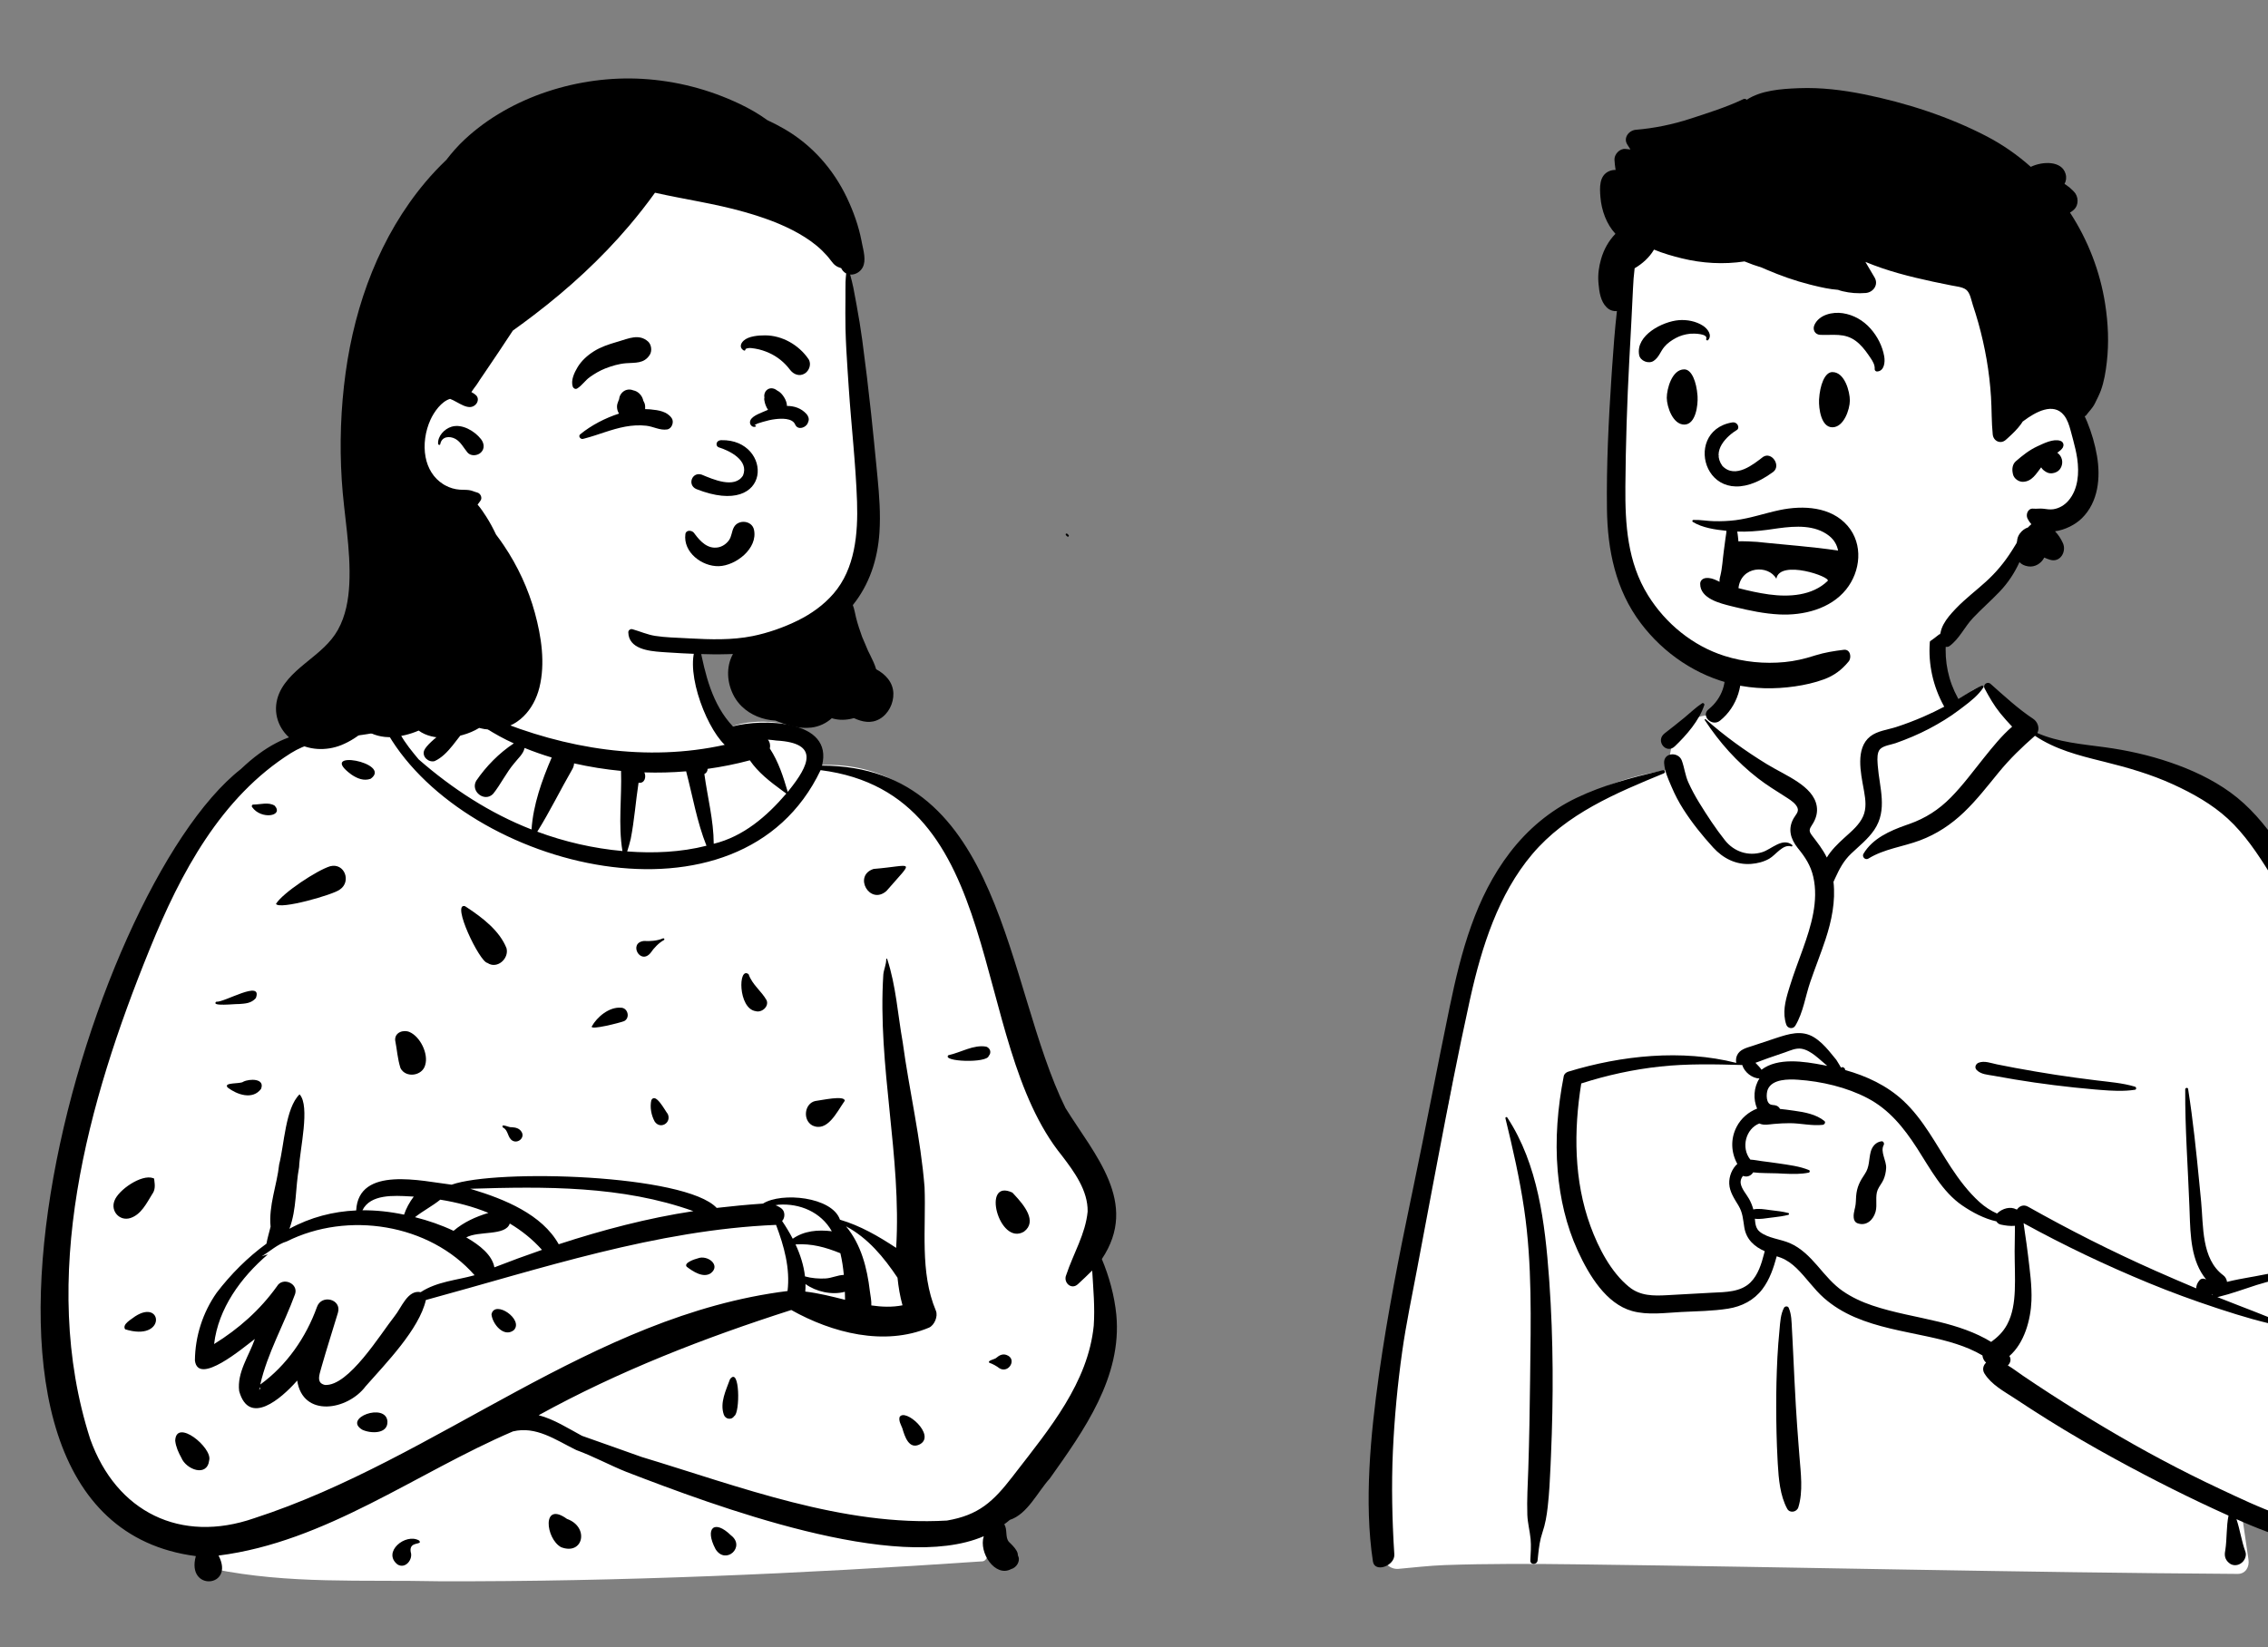<svg width="318" height="231" viewBox="0 0 318 231" fill="none" xmlns="http://www.w3.org/2000/svg">
<rect x="0" y="0" width="318" height="231" fill="#808080" stroke="none"/>
<path fill-rule="evenodd" clip-rule="evenodd" d="M270.631 88.221C265.943 84.651 254.172 83.046 249.168 86.483C244.226 89.935 243.687 95.517 241.384 100.652C239.211 99.628 235.623 101.095 234.993 103.112C234.212 104.063 234.176 106.734 233.638 108.013C210.193 111.745 206.633 130.023 203.811 150.774C200.078 171.831 191.604 192.842 195.283 214.51C194.803 215.204 194.425 215.878 194.076 216.679C193.238 218.103 194.317 220.12 196.006 220.042C198.192 219.85 200.357 219.588 202.553 219.506C208.642 219.295 214.737 219.32 220.828 219.397L221.659 219.408C252.357 219.79 283.054 220.543 313.754 220.743C314.868 220.745 315.413 219.746 315.264 218.76C314.965 216.777 314.687 214.792 314.397 212.807C321.658 214.725 329.377 215.208 336.618 213.009C337.125 212.493 335.438 212.773 335.17 212.694C341.834 208.141 339.844 198.548 339.254 191.639C335.583 167.964 334.289 141.77 320.108 121.568C313.972 113.324 304.978 106.796 294.642 105.328L294.355 105.288C291.333 104.885 287.965 104.756 285.323 103.112C282.351 100.739 281.084 96.356 277.958 96.314C276.926 96.301 275.521 97.607 274.01 98.494C273.897 96.543 272.846 94.897 272.614 93.384L272.595 93.255C272.353 91.492 272.684 89.905 270.631 88.221ZM220.246 151.399C226.834 146.822 243.854 149.122 244.244 149.378C245.102 149.943 245.471 149.993 245.935 150.725C246.393 150.786 246.851 150.849 247.308 150.914C248.226 151.214 247.546 152.342 246.486 151.94C247.123 154.689 245.248 156.644 244.501 159.362C244.258 160.244 244.492 161.831 244.501 162.733C244.428 163.882 243.157 165.24 243.369 166.394C244.122 170.494 248.209 174.494 246.486 178.47C245.345 180.716 241.911 181.861 239.629 182.625C234.9 184.44 226.66 182.557 223.912 178.47C222.447 176.291 220.749 170.793 219.875 169.087L219.681 166.382C219.204 159.657 218.779 152.418 220.246 151.399Z" fill="white"/>
<path fill-rule="evenodd" clip-rule="evenodd" d="M279.106 95.918C278.651 95.515 277.978 96.021 278.267 96.565C278.917 97.788 279.583 98.947 280.455 100.028C280.983 100.683 281.549 101.303 282.123 101.916C280.651 103.19 279.388 104.772 278.195 106.254C276.67 108.15 275.229 110.126 273.517 111.86C271.829 113.571 269.962 114.767 267.705 115.564L267.249 115.723C264.982 116.519 262.558 117.594 261.28 119.74C261.028 120.164 261.536 120.687 261.962 120.423C264.183 119.047 266.792 118.771 269.21 117.862C271.545 116.985 273.581 115.634 275.379 113.91C277.175 112.189 278.682 110.231 280.255 108.314C281.81 106.419 283.484 104.8 285.324 103.196C288.162 105.106 291.403 105.937 294.697 106.753L295.057 106.842C298.356 107.659 301.637 108.607 304.731 110.029C307.46 111.283 310.143 112.78 312.366 114.82C314.725 116.986 316.561 119.751 318.242 122.455C322.001 128.506 324.644 135.134 326.971 141.843C329.391 148.821 331.416 155.939 333.05 163.142C333.881 166.806 334.556 170.495 335.111 174.211C335.378 176 335.615 177.794 335.823 179.591C336.046 181.51 336.097 183.485 336.685 185.33C336.938 186.121 337.534 186.449 338.13 186.421L338.252 187.937C338.412 189.957 338.562 191.978 338.613 194.011C338.697 197.391 338.658 200.762 338.415 204.135L338.381 204.595C338.19 207.057 337.763 209.823 335.912 211.626C333.995 213.493 331.046 214.08 328.462 214.113C322.444 214.192 316.651 211.348 311.325 208.853C305.841 206.284 300.506 203.433 295.299 200.34C292.647 198.765 290.024 197.137 287.434 195.462C286.164 194.64 284.902 193.804 283.649 192.954C282.932 192.468 282.252 191.934 281.522 191.503C281.88 191.169 282.04 190.646 281.74 190.188C283.851 188.356 284.729 185.086 284.832 182.44C284.915 180.304 284.601 178.175 284.353 176.059C284.228 174.992 284.073 173.927 283.913 172.865C283.849 172.446 283.801 171.997 283.727 171.554C289.427 174.687 295.287 177.476 301.302 179.954C304.385 181.225 307.508 182.367 310.674 183.414L311.316 183.625C314.315 184.607 317.387 185.534 320.488 186.096C320.654 186.126 320.788 185.881 320.611 185.803C317.589 184.469 314.462 183.345 311.395 182.117L310.891 181.911C310.949 181.908 311.009 181.9 311.072 181.885C312.871 181.451 314.655 180.782 316.42 180.219C318.057 179.696 319.897 179.367 321.428 178.578C321.546 178.517 321.48 178.353 321.365 178.346C319.645 178.226 317.777 178.728 316.09 179.023L315.457 179.134C314.395 179.321 313.31 179.522 312.254 179.785C312.216 179.431 312.018 179.075 311.737 178.867C308.641 176.575 308.956 171.945 308.625 168.531L308.379 165.997C307.947 161.561 307.491 157.126 306.797 152.723C306.76 152.488 306.396 152.555 306.394 152.777C306.359 158.235 306.771 163.667 306.977 169.116L307.009 170.01C307.123 173.372 307.213 176.864 309.33 179.451C309.034 179.278 308.634 179.278 308.394 179.563C308.099 179.914 307.929 180.308 307.934 180.694C306.021 179.892 304.116 179.069 302.22 178.229C296.124 175.528 290.157 172.507 284.347 169.237C283.722 168.885 283.128 169.161 282.819 169.625L282.774 169.619C282.766 169.618 282.759 169.617 282.751 169.617L282.707 169.615C282.705 169.615 282.703 169.615 282.702 169.615C281.884 169.166 280.77 169.486 280.068 170.141C280.048 170.161 280.03 170.182 280.011 170.203C279.123 169.804 278.293 169.266 277.541 168.584C276 167.187 274.695 165.461 273.557 163.729C271.462 160.54 269.682 156.994 266.852 154.369C264.553 152.237 261.702 150.909 258.711 150.075C258.724 149.988 258.69 149.895 258.63 149.833C258.476 149.675 258.367 149.621 258.168 149.716C258.153 149.724 258.143 149.735 258.137 149.746L257.845 149.248C257.686 148.977 257.522 148.704 257.465 148.633C257.126 148.205 256.776 147.781 256.421 147.366C255.82 146.662 255.134 145.968 254.341 145.481C252.603 144.413 250.776 145.017 248.989 145.601C247.91 145.953 246.834 146.318 245.756 146.676L245.645 146.712C244.842 146.97 243.901 147.196 243.542 148.047C243.4 148.384 243.378 148.734 243.444 149.073C235.812 147.132 227.335 148.024 219.887 150.302C219.602 150.39 219.316 150.625 219.256 150.933C218.403 155.31 218.023 159.797 218.409 164.248C218.742 168.09 219.593 171.855 221.197 175.372L221.288 175.571C222.796 178.83 225.185 182.849 228.834 183.87C231.038 184.487 233.475 184.123 235.722 184.01C237.906 183.9 240.138 183.884 242.301 183.541C244.228 183.235 245.916 182.372 247.107 180.805C248.134 179.454 248.675 177.82 249.118 176.195C249.321 176.26 249.522 176.329 249.721 176.406C250.558 176.733 251.267 177.261 251.908 177.882C253.262 179.193 254.312 180.785 255.729 182.037C257.011 183.169 258.473 184.05 260.04 184.728C263.288 186.131 266.772 186.692 270.208 187.436L270.448 187.488C273.034 188.055 275.674 188.752 277.957 190.099C278.002 190.495 278.182 190.868 278.472 191.112C278.069 191.49 277.899 192.089 278.252 192.651C279.241 194.22 280.943 195.112 282.471 196.115L282.571 196.181C284.074 197.177 285.591 198.154 287.12 199.111C290.228 201.057 293.401 202.896 296.619 204.654C301.795 207.482 307.082 210.149 312.464 212.568C312.141 214.158 312.259 215.796 312.016 217.396L311.979 217.625C311.875 218.219 312.015 218.715 312.424 219.103L312.468 219.143L312.467 219.138L312.505 219.173L312.518 219.184L312.514 219.18C312.561 219.223 312.61 219.264 312.659 219.298L312.722 219.339C313.116 219.578 313.624 219.575 314.027 219.364L314.073 219.339L314.15 219.294C314.683 218.988 315.051 218.228 314.83 217.625C314.286 216.142 314.081 214.559 313.579 213.066L313.977 213.244L314.502 213.473C320.177 215.927 326.48 217.993 332.663 216.32C335.395 215.581 337.948 214.017 339.315 211.468C340.66 208.96 340.85 206.048 340.922 203.258C341.01 199.814 340.825 196.318 340.371 192.904C340.066 190.612 339.698 188.277 339.129 186.009C339.422 185.751 339.637 185.381 339.693 184.923C339.962 182.756 339.492 180.505 339.204 178.35C338.924 176.246 338.613 174.146 338.262 172.052C337.554 167.825 336.73 163.606 335.772 159.428C334.066 151.992 331.813 144.689 329.101 137.56L328.863 136.939C326.357 130.422 323.455 124.045 319.415 118.321C317.482 115.582 315.439 113.099 312.708 111.125C310.149 109.276 307.263 107.945 304.284 106.927C301.303 105.909 298.238 105.226 295.119 104.802C291.952 104.371 288.609 104.106 285.654 102.807C286.028 102.137 285.707 101.233 285.078 100.817C282.961 99.418 281.003 97.599 279.106 95.918ZM211.339 156.736C211.25 156.602 211.04 156.687 211.079 156.846C212.108 161.064 213.075 165.291 213.706 169.589C214.845 177.348 214.636 185.208 214.542 193.024L214.538 193.428C214.49 197.638 214.423 201.848 214.284 206.056C214.214 208.183 214.075 210.331 214.15 212.459C214.192 213.613 214.499 214.705 214.608 215.845C214.704 216.843 214.619 217.855 214.571 218.854C214.539 219.518 215.519 219.49 215.586 218.854L215.671 218.032C215.782 216.991 215.919 215.957 216.26 214.961C216.67 213.763 216.867 212.587 217.009 211.329C217.227 209.402 217.324 207.455 217.408 205.515L217.465 204.172C217.816 196.061 217.804 187.913 217.236 179.811L217.194 179.232C216.631 171.573 215.654 163.298 211.339 156.736ZM233.286 108.467C233.555 108.357 233.461 107.95 233.163 108.021L232.621 108.15C228.653 109.1 224.756 110.13 221.052 111.899C217.346 113.669 214.208 116.311 211.715 119.56C206.868 125.875 204.853 133.55 203.263 141.218C201.496 149.738 199.887 158.289 198.105 166.807L197.774 168.394C196.125 176.327 194.567 184.265 193.42 192.292L193.338 192.874C192.181 201.128 191.237 210.724 192.5 219C192.75 220.637 195.607 219.617 195.5 218C195.192 213.323 195.087 208.228 195.3 203.541C195.513 198.853 195.953 194.186 196.608 189.539C197.16 185.628 197.982 181.766 198.71 177.887L198.824 177.274C199.433 173.974 200.061 170.678 200.688 167.381L201.624 162.445C203.028 155.055 204.459 147.657 206.077 140.313L206.173 139.881C207.755 132.815 210.088 125.414 214.836 119.803C219.653 114.109 226.55 111.241 233.286 108.467ZM250.791 183.412C250.675 183.154 250.27 183.182 250.145 183.412C249.657 184.313 249.603 185.462 249.51 186.479L249.501 186.584C249.383 187.825 249.279 189.07 249.216 190.314C249.095 192.677 249.037 195.036 249.045 197.402C249.052 199.826 249.101 202.247 249.232 204.668L249.267 205.317C249.387 207.42 249.587 209.767 250.586 211.605C250.95 212.274 251.938 212.078 252.148 211.401C252.838 209.188 252.484 206.563 252.307 204.296L252.17 202.526C252.034 200.757 251.904 198.987 251.801 197.215C251.66 194.792 251.544 192.366 251.432 189.941C251.396 189.154 251.356 188.366 251.315 187.578L251.251 186.397C251.197 185.409 251.201 184.325 250.791 183.412ZM328.309 186.549L328.004 186.254C327.067 185.338 325.883 183.926 324.498 184.013C323.946 184.048 323.594 184.507 323.708 185.05C323.953 186.211 325.138 186.814 325.991 187.523C326.925 188.3 327.806 189.13 328.685 189.968C329.465 190.712 330.215 191.476 330.947 192.264L331.22 192.561C331.483 192.847 333.351 194.537 333.149 194.975L333.138 194.995C333.082 195.079 333.175 195.194 333.269 195.165C334.075 194.91 334.025 194.219 333.72 193.518C333.134 192.172 332.108 190.926 331.211 189.777C330.317 188.63 329.35 187.562 328.309 186.549ZM247.867 152.789C248.491 151.315 250.79 151.346 252.094 151.434C255.38 151.656 258.935 152.487 261.859 154.023C264.89 155.615 266.931 158.166 268.758 160.987L268.844 161.119C270.624 163.887 272.339 167.164 275.127 169.067C276.547 170.036 278.205 170.922 279.928 171.305C280.047 171.513 280.238 171.678 280.49 171.737L280.607 171.764C281.097 171.873 281.86 171.992 282.518 171.921C282.514 172.243 282.517 172.563 282.509 172.868C282.486 173.742 282.476 174.621 282.476 175.496C282.476 177.33 282.574 179.167 282.498 181.001C282.43 182.622 282.201 184.317 281.422 185.767C280.851 186.83 280.097 187.534 279.187 188.206C276.949 186.842 274.418 186.01 271.849 185.385C268.742 184.629 265.561 184.124 262.525 183.099C261.063 182.605 259.658 181.96 258.385 181.082C257.035 180.151 256.003 178.89 254.941 177.658L254.775 177.466C253.691 176.223 252.509 175.034 250.978 174.361C249.659 173.78 247.921 173.677 246.768 172.779C246.165 172.309 246.115 171.627 246.051 170.929C246.79 171.035 247.572 170.865 248.308 170.779L248.689 170.734C249.385 170.652 250.065 170.561 250.75 170.384C250.877 170.351 250.877 170.159 250.75 170.126C249.94 169.917 249.138 169.828 248.308 169.731L248.113 169.706C247.362 169.608 246.572 169.459 245.835 169.625C245.703 169.122 245.512 168.641 245.245 168.161C244.869 167.485 244.157 166.719 244.061 165.93C244.033 165.694 244.088 165.416 244.199 165.208L244.237 165.137C244.284 165.053 244.339 164.969 244.42 164.916C244.429 164.927 244.448 164.939 244.489 164.952C245.056 165.13 245.551 164.853 245.813 164.425C246.927 164.563 248.143 164.517 249.188 164.563L250.245 164.614C251.374 164.666 252.554 164.689 253.615 164.46C253.763 164.429 253.808 164.182 253.66 164.119C252.355 163.561 250.773 163.383 249.377 163.169C248.597 163.049 247.812 162.958 247.03 162.852C246.509 162.782 245.956 162.666 245.416 162.638C244.064 160.954 244.793 158.297 246.675 157.572C247.361 157.874 247.978 157.698 248.727 157.634C249.475 157.57 250.225 157.526 250.976 157.529C252.481 157.536 254.075 157.932 255.565 157.762C255.808 157.734 256.033 157.411 255.792 157.214C254.651 156.284 253.017 155.98 251.569 155.782L251.269 155.741C250.783 155.678 250.193 155.585 249.58 155.53C249.442 155.26 249.194 155.055 248.82 155.005C248.709 154.99 248.598 154.981 248.487 154.971L248.488 154.96C247.578 154.916 247.618 153.379 247.867 152.789ZM310.176 181.549C310.192 181.574 310.21 181.597 310.229 181.62L310.258 181.654L310.108 181.593L310.176 181.549ZM263.843 160.068L263.815 160.07C263.026 160.16 262.485 160.799 262.292 161.556C262.011 162.657 262.149 163.653 261.474 164.647C260.781 165.669 260.354 166.488 260.253 167.75C260.212 168.27 260.231 168.788 260.115 169.297L260.031 169.653C259.942 170.033 259.869 170.399 259.914 170.807C259.954 171.179 260.135 171.469 260.508 171.588C261.724 171.977 262.663 171.081 262.978 169.948C263.249 168.969 262.887 167.803 263.27 166.883C263.482 166.374 263.873 165.948 264.094 165.435C264.313 164.926 264.423 164.395 264.458 163.842C264.525 162.797 263.6 161.541 264.116 160.594C264.226 160.392 264.101 160.062 263.843 160.068ZM279.997 149.28C279.174 149.113 278.239 148.729 277.427 149.048C277.01 149.212 276.804 149.721 277.156 150.075C277.769 150.689 278.659 150.723 279.483 150.868L279.556 150.881C280.531 151.061 281.508 151.232 282.486 151.395C284.327 151.7 286.172 151.969 288.023 152.198C289.925 152.433 291.832 152.643 293.741 152.801L294.481 152.861C296.094 152.99 297.772 153.087 299.355 152.84C299.585 152.805 299.548 152.47 299.355 152.411C297.621 151.886 295.719 151.745 293.926 151.523C292.021 151.287 290.118 151.037 288.221 150.741C286.326 150.445 284.434 150.128 282.549 149.777C281.697 149.618 280.846 149.453 279.997 149.28ZM250.282 147.595C251.005 147.34 251.8 146.96 252.583 147.087C253.933 147.306 255.135 148.622 256.204 149.488L255.667 149.384C252.921 148.856 249.284 148.287 246.979 150.033C246.973 150.023 246.969 150.013 246.962 150.003C246.776 149.721 246.56 149.5 246.325 149.258C246.303 149.237 246.281 149.215 246.259 149.193L246.132 149.058L246.423 148.957C247.045 148.737 247.782 148.453 247.898 148.412L247.906 148.409C248.699 148.141 249.493 147.875 250.282 147.595ZM272.846 90.033C272.959 88.58 270.697 88.592 270.585 90.033C270.34 93.18 271.048 96.298 272.573 99.057C272.584 99.077 272.596 99.095 272.608 99.114C271.655 99.61 270.69 100.086 269.705 100.511C268.444 101.056 267.159 101.551 265.851 101.972C264.669 102.352 263.211 102.503 262.217 103.295C260.12 104.964 260.908 108.43 261.311 110.676L261.374 111.031C261.575 112.187 261.72 113.373 261.233 114.482C260.712 115.667 259.66 116.546 258.721 117.394L258.532 117.566C257.7 118.323 256.75 119.244 256.14 120.271C255.583 119.12 254.824 118.179 254.021 117.12C253.448 116.364 253.856 116.115 254.267 115.376C254.663 114.665 254.857 113.908 254.733 113.097C254.504 111.6 253.308 110.518 252.116 109.705C250.71 108.746 249.139 108.035 247.685 107.143C244.697 105.309 241.787 103.213 239.165 100.884C239.092 100.82 238.967 100.904 239.025 100.992C241.096 104.143 243.525 106.865 246.509 109.176C247.72 110.112 248.991 110.89 250.271 111.707L250.639 111.943C251.153 112.276 251.794 112.721 252.026 113.287C252.26 113.857 251.761 114.288 251.493 114.76C250.641 116.259 251.052 117.658 252.062 118.93L252.109 118.988C253.113 120.225 253.874 121.376 254.238 122.957C255.02 126.352 253.931 129.889 252.791 133.076L252.746 133.202C252.129 134.92 251.473 136.625 250.938 138.371L250.79 138.853C250.305 140.46 249.907 142.044 250.452 143.695C250.637 144.257 251.403 144.389 251.721 143.861C252.843 141.997 253.123 139.754 253.827 137.704C254.512 135.707 255.299 133.746 255.962 131.741C256.815 129.159 257.385 126.379 257.075 123.671C257.085 123.655 257.095 123.64 257.102 123.623L257.319 123.149C257.911 121.863 258.483 120.74 259.56 119.715C260.682 118.646 261.901 117.7 262.785 116.405C264.704 113.594 263.517 110.467 263.285 107.393L263.259 107.017C263.216 106.378 263.193 105.511 263.61 105.069C264.079 104.572 265.179 104.445 265.801 104.225C267.409 103.656 268.994 102.993 270.503 102.197C271.939 101.439 273.331 100.602 274.627 99.621L275.283 99.127C276.319 98.345 277.394 97.492 278.088 96.427C278.169 96.305 278.032 96.107 277.887 96.166C276.728 96.636 275.669 97.385 274.584 98.036C274.567 97.996 274.548 97.956 274.525 97.916C273.183 95.487 272.631 92.796 272.846 90.033ZM235.813 106.674C235.351 105.407 233.246 105.505 233.33 107.01C233.395 108.166 233.885 109.21 234.334 110.26L234.382 110.372C234.846 111.466 235.381 112.493 236.021 113.495C237.245 115.412 238.678 117.19 240.209 118.869C241.597 120.39 243.419 121.321 245.518 121.166C246.403 121.101 247.296 120.876 248.071 120.434C248.991 119.909 249.991 118.333 251.166 118.715C251.279 118.752 251.385 118.585 251.287 118.506C249.931 117.414 248.392 119.107 247.094 119.515C245.138 120.13 243.131 119.45 241.872 117.869C240.557 116.218 239.347 114.37 238.242 112.572C237.681 111.659 237.17 110.712 236.727 109.735C236.281 108.75 236.18 107.679 235.813 106.674ZM238.966 98.879C239.023 98.704 238.806 98.537 238.652 98.637C237.761 99.218 236.989 99.984 236.168 100.656C235.256 101.401 234.337 102.131 233.404 102.85C232.045 103.898 233.622 105.828 234.819 104.683C236.457 103.116 238.25 101.068 238.966 98.879ZM243.858 92.748C243.496 91.352 241.355 91.928 241.667 93.307L241.677 93.349C242.268 95.628 241.427 97.948 239.63 99.425L239.564 99.478C238.427 100.388 240.038 101.978 241.163 101.077C243.62 99.111 244.642 95.771 243.858 92.748Z" fill="black"/>
<path fill-rule="evenodd" clip-rule="evenodd" d="M232.771 149.584C236.602 149.172 240.438 149.259 244.281 149.37C244.588 150.375 245.658 151.231 246.694 151.263C245.882 152.499 245.799 154.171 246.368 155.481C245.159 155.962 244.118 156.827 243.486 158.057C242.61 159.763 242.724 161.662 243.591 163.239C242.851 163.908 242.415 164.995 242.459 166.019C242.507 167.162 243.188 168.138 243.754 169.084C244.365 170.107 244.386 171.007 244.574 172.153C244.849 173.829 245.979 174.846 247.434 175.481L247.357 175.786C246.982 177.246 246.515 178.787 245.443 179.854C244.064 181.228 241.924 181.215 240.102 181.302L240.014 181.306C238.345 181.39 236.677 181.488 235.009 181.582L233.758 181.652C231.838 181.758 229.993 181.77 228.426 180.501C225.866 178.428 224.111 174.998 223.001 171.962C220.669 165.589 220.641 158.595 221.711 151.957C225.3 150.801 229.024 149.986 232.771 149.584Z" fill="white"/>
<path fill-rule="evenodd" clip-rule="evenodd" d="M227.671 57.739C228.08 54.146 227.55 46.637 227.515 46.181C227.291 43.297 228.642 31.908 231.197 32.958C235.482 29.565 241.189 28.816 246.526 28.458C257.612 27.715 269.405 29.422 277.965 36.882C282.198 40.756 286.319 46.391 285.988 52.258C289.834 57.82 295.257 65.449 290.464 71.95C288.835 74.028 286.246 74.801 284.2 76.374C280.084 79.694 277.502 84.459 273.347 87.759C262.338 97.651 243.646 99.717 232.831 88.466C224.467 80.317 225.82 68.127 227.291 57.739C228.28 50.754 226.873 64.747 227.671 57.739Z" fill="white"/>
<path fill-rule="evenodd" clip-rule="evenodd" d="M261.335 13.223C258.37 12.625 255.326 12.253 252.298 12.365L252.065 12.374C249.787 12.465 246.902 12.667 244.915 13.991C244.8 13.877 244.617 13.818 244.45 13.897C242.088 15.024 239.491 15.839 237.004 16.649C234.529 17.455 231.961 17.987 229.367 18.201C228.391 18.282 227.556 19.336 228.174 20.281C228.321 20.507 228.464 20.734 228.607 20.962C228.368 20.937 228.13 20.912 227.891 20.888C227.106 20.809 226.322 21.646 226.368 22.411C226.397 22.891 226.449 23.366 226.526 23.836C226.227 23.829 225.93 23.874 225.643 23.996C224.189 24.61 224.29 26.342 224.399 27.659C224.549 29.488 225.233 31.425 226.503 32.793C225.555 33.778 224.884 34.954 224.484 36.351C224.193 37.371 224.032 38.457 224.111 39.519L224.137 39.837C224.235 40.989 224.432 42.264 225.26 43.093C225.686 43.521 226.21 43.676 226.71 43.627C226.408 46.282 226.214 48.953 226.031 51.613L225.946 52.885C225.539 59.035 225.234 65.225 225.314 71.385C225.388 77.141 226.525 82.729 230.056 87.403C233.272 91.659 237.889 94.797 243.112 95.99C245.926 96.634 248.8 96.679 251.649 96.269C253.03 96.07 254.42 95.764 255.731 95.281C257.181 94.746 258.224 93.958 259.2 92.776C259.662 92.216 259.44 91.023 258.52 91.135C257.13 91.304 255.86 91.507 254.527 91.918L254.336 91.979C253.009 92.404 251.634 92.721 250.245 92.856C247.402 93.131 244.515 92.854 241.792 91.992C237.357 90.586 233.537 87.454 231.089 83.519C228.183 78.855 227.855 73.559 227.897 68.196C227.942 62.31 228.133 56.422 228.446 50.542L228.499 49.562C228.664 46.537 228.824 43.509 228.964 40.482C229.008 39.532 229.074 38.575 229.194 37.627C230.29 36.985 231.272 36.1 231.912 35.008C233.197 35.54 234.55 35.924 235.794 36.229C238.676 36.938 241.668 37.11 244.601 36.666C245.393 36.993 246.2 37.281 247.019 37.528C247.24 37.626 247.462 37.723 247.683 37.817C249.659 38.662 251.662 39.378 253.748 39.903L254.26 40.03C255.357 40.301 256.549 40.567 257.717 40.651C257.909 40.725 258.116 40.788 258.342 40.843C259.405 41.101 260.509 41.183 261.599 41.092C262.661 41.002 263.428 39.929 262.843 38.924C262.416 38.191 261.985 37.46 261.55 36.731C263.063 37.361 264.627 37.886 266.203 38.33C267.794 38.778 269.409 39.156 271.025 39.504C271.89 39.688 272.757 39.851 273.62 40.035C274.237 40.167 275.185 40.235 275.688 40.641C276.244 41.088 276.402 42.129 276.613 42.77C276.89 43.604 277.15 44.442 277.388 45.289C277.861 46.979 278.248 48.694 278.548 50.426C278.848 52.16 279.05 53.912 279.162 55.668C279.274 57.423 279.224 59.19 279.405 60.937C279.502 61.864 280.497 62.34 281.232 61.693C281.318 61.617 281.405 61.54 281.491 61.462L281.619 61.345C282.248 60.776 282.858 60.172 283.361 59.492C283.452 59.366 283.539 59.235 283.621 59.102C283.634 59.102 283.646 59.099 283.659 59.089L283.799 58.984C285.335 57.841 287.901 56.35 289.399 58.249C289.876 58.855 290.12 59.625 290.323 60.368L290.679 61.699C290.909 62.567 291.126 63.44 291.253 64.329C291.539 66.32 291.395 68.614 290.025 70.209C289.478 70.847 288.724 71.303 287.883 71.423C287.414 71.487 286.951 71.408 286.485 71.349C286.012 71.29 285.557 71.385 285.084 71.339C284.331 71.265 284.003 72.165 284.284 72.731C284.436 73.035 284.615 73.297 284.818 73.52C284.654 73.66 284.499 73.812 284.349 73.972C283.904 74.114 283.505 74.42 283.207 74.824C282.966 75.151 282.841 75.506 282.82 75.88C282.793 75.974 282.77 76.068 282.749 76.165L282.342 76.827C282.252 76.972 282.163 77.115 282.073 77.255C281.036 78.889 279.885 80.272 278.455 81.574C277.078 82.828 275.584 83.95 274.29 85.295L274.138 85.455C272.932 86.725 271.66 88.264 272.132 90.112C272.254 90.586 272.917 90.928 273.35 90.607C274.742 89.574 275.443 87.937 276.624 86.683C277.84 85.392 279.186 84.231 280.406 82.944C281.559 81.728 282.468 80.351 283.154 78.836C283.428 79.138 283.826 79.352 284.379 79.436C285.329 79.578 286.214 79.022 286.628 78.199C286.894 78.317 287.165 78.424 287.439 78.507C288.878 78.948 289.784 77.347 289.241 76.163C288.951 75.529 288.588 74.978 288.138 74.515C289.545 74.321 290.977 73.594 291.902 72.686C294.223 70.405 294.542 66.977 294.02 63.928C293.742 62.312 293.264 60.677 292.643 59.159C292.535 58.895 292.418 58.629 292.291 58.367C292.362 58.365 292.434 58.335 292.479 58.276C292.899 57.703 293.41 57.233 293.722 56.591C294.008 56.003 294.327 55.406 294.553 54.793C295.019 53.537 295.247 52.121 295.398 50.793C295.712 48.075 295.59 45.374 295.174 42.674C294.466 38.074 292.755 33.671 290.235 29.809C290.372 29.737 290.503 29.649 290.626 29.547L290.687 29.494L290.785 29.405C291.504 28.754 291.442 27.534 290.785 26.875L290.577 26.667C290.315 26.406 290.088 26.199 289.663 25.915C289.601 25.873 289.537 25.833 289.472 25.796C289.694 25.386 289.771 24.906 289.617 24.376C289.077 22.53 286.422 22.596 284.739 23.401C282.877 21.739 280.813 20.296 278.575 19.128C273.245 16.348 267.219 14.409 261.335 13.223ZM288.884 61.826C287.889 61.501 286.567 62.183 285.672 62.593C284.538 63.114 283.574 63.883 282.639 64.696C282.174 65.102 282.09 65.767 282.206 66.335C282.218 66.392 282.229 66.451 282.242 66.509C282.366 67.115 283.042 67.592 283.64 67.575C284.892 67.541 285.488 66.46 286.197 65.545C286.28 65.693 286.384 65.829 286.514 65.932L286.601 66C286.895 66.224 287.219 66.403 287.608 66.386C287.883 66.373 288.147 66.302 288.39 66.175C288.998 65.854 289.266 65.068 289.101 64.428C288.998 64.025 288.763 63.71 288.455 63.492L288.57 63.413C288.815 63.242 289.039 63.062 289.213 62.797L289.253 62.734H289.237C289.427 62.407 289.304 61.963 288.884 61.826Z" fill="black"/>
<path fill-rule="evenodd" clip-rule="evenodd" d="M259.056 73.746C256.73 71.044 252.812 70.856 249.568 71.531C247.485 71.965 245.458 72.688 243.343 72.956C242.355 73.081 241.356 73.118 240.361 73.1C239.384 73.082 238.405 72.885 237.431 72.921C237.282 72.927 237.225 73.123 237.355 73.203C238.691 74.024 240.491 74.287 242.069 74.448C242.064 74.564 242.057 74.678 242.041 74.775C241.998 75.033 241.959 75.289 241.927 75.548C241.855 76.133 241.775 76.717 241.695 77.301C241.537 78.45 241.488 79.636 241.211 80.765L241.162 80.953C241.098 81.191 241.084 81.404 241.105 81.597L241.041 81.568L240.838 81.47L240.705 81.407C240.22 81.183 239.757 81.019 239.187 81.073C238.753 81.115 238.388 81.411 238.386 81.875C238.375 83.955 241.179 84.624 242.783 85.023L243.253 85.138C245.295 85.636 247.379 86.073 249.479 86.177C252.849 86.345 256.635 85.415 258.84 82.682C260.896 80.132 261.273 76.323 259.056 73.746ZM243.753 82.488C244.107 79.356 247.956 79.184 249.063 81.17C249.555 78.401 256.824 80.931 256.256 81.481C254.101 83.568 250.832 83.756 248.021 83.37C246.59 83.173 245.157 82.853 243.753 82.488ZM248.025 74.278L248.993 74.139L249.374 74.086C251.773 73.765 254.472 73.599 256.444 75.137C257.164 75.699 257.57 76.431 257.721 77.218C255.855 76.941 253.981 76.73 252.102 76.554L251.59 76.507C250.414 76.401 249.239 76.289 248.064 76.172L247.23 76.088L246.395 76.001C246.102 75.97 244.123 75.869 243.751 75.937C243.711 75.603 243.659 74.879 243.575 74.554C244.981 74.602 246.381 74.497 247.779 74.312L248.025 74.278ZM243.57 60.276C242.136 61.148 239.951 63.181 241.494 65.342C243.31 67.248 245.924 65.063 247.213 64.075C248.408 63.309 249.75 65.279 248.642 66.173C239.331 73.066 235.552 60.504 242.845 59.251C243.648 59.113 243.946 60.007 243.57 60.276ZM241.004 63.949L240.935 63.911L240.911 63.897C240.871 63.871 240.897 63.874 240.988 63.906L241.057 63.931V63.979C241.039 63.968 241.021 63.96 241.004 63.949ZM259.371 56.204L259.372 56.161C259.369 54.95 258.664 52.185 256.92 52.185C255.831 52.185 255.17 54.066 255.055 56.007L255.051 56.086C255.001 57.292 255.332 59.928 256.92 59.928C258.525 59.928 259.355 57.431 259.371 56.204ZM233.702 55.824L233.702 55.781C233.704 54.57 234.41 51.805 236.153 51.805C237.215 51.805 237.87 53.594 238.009 55.481L238.018 55.627C238.087 56.792 237.777 59.548 236.153 59.548C234.548 59.548 233.718 57.051 233.702 55.824ZM258.377 43.927C256.954 43.711 255.07 44.122 254.406 45.569C254.111 46.213 254.461 46.926 255.206 46.962C257.006 47.048 258.621 46.647 260.202 47.818C260.882 48.322 261.454 49.02 261.934 49.716L262.115 49.981L262.266 50.199C262.592 50.678 262.9 51.199 262.852 51.777C262.838 51.948 263.013 52.11 263.179 52.103C264.215 52.061 264.326 50.762 264.19 49.982C263.937 48.535 263.236 47.176 262.265 46.081C261.245 44.932 259.899 44.159 258.377 43.927ZM238.778 45.684C237.797 45.053 236.542 44.811 235.393 44.904C233.126 45.086 229.324 47.013 229.825 49.781C229.979 50.635 231.166 51.085 231.866 50.612C232.618 50.102 232.801 49.311 233.361 48.645C233.808 48.114 234.374 47.729 234.981 47.402C235.578 47.078 236.269 46.883 236.948 46.811L237.06 46.801C237.469 46.766 239.53 46.775 239.227 47.544C239.168 47.695 239.392 47.814 239.495 47.7C240.127 47.002 239.411 46.091 238.778 45.684Z" fill="black"/>
<path fill-rule="evenodd" clip-rule="evenodd" d="M61.7 221.777C50.642 221.539 40.576 222.207 29.928 220.047L29.914 219.689C27.63 219.623 28.386 217.489 28.845 215.996C-14.128 214.084 13.902 109.342 43.681 102.299C45.14 102.05 46.725 101.919 48.332 101.903C50.405 101.27 52.448 101.158 54.616 100.58C54.824 99.821 54.858 99.383 55.777 99.607C59.077 96.456 65.015 93.553 67.018 99.703C69.655 96.038 71.167 91.753 72.269 87.413L72.447 87.443C72.915 86.289 73.682 84.829 74.614 84.588C76.067 84.107 78.808 84.218 80.388 84.022C83.814 83.785 87.793 83.203 91.077 83.989C99.283 85.997 95.727 95.684 102.38 101.991C105.433 100.727 110.219 101.073 113.144 102.578C115.027 104.087 114.083 105.788 113.753 107.382C134.763 105.489 140.354 129.858 144.689 145.922C146.429 151.267 148.156 154.89 151.118 159.016C154.967 163.84 157.128 170.156 153.185 175.245C158.815 186.478 152.703 197.036 146.237 205.515C144.971 206.873 142.917 210.652 141.061 210.91C140.557 211.37 139.753 211.937 139.186 212.348L139.87 213.245C139.952 214.074 139.957 214.965 140.524 215.704C141.069 216.235 141.652 216.779 141.668 217.572C140.799 218.58 139.677 217.454 138.853 216.954C138.537 217.575 138.582 219.05 137.57 218.993C112.463 220.714 86.749 221.843 61.7 221.777Z" fill="white"/>
<path fill-rule="evenodd" clip-rule="evenodd" d="M71.778 87.45C73.775 90.049 70.522 97.997 69.025 100.754C79.26 105.028 90.682 106.891 101.615 104.464C98.775 101.748 95.638 93.068 97.975 90.017L98.082 90.566C98.875 94.602 99.844 98.788 102.755 101.875C106.877 100.781 116.898 100.879 115.257 107.38C140.701 107.44 140.912 138.228 149.396 155.407C153.466 161.968 159.768 168.699 154.491 176.583C155.528 179.069 156.251 181.706 156.52 184.384C157.348 193.122 152.001 200.601 147.181 207.382C145.482 209.245 144.061 212.368 141.593 213.165C141.339 213.383 141.075 213.59 140.804 213.786C141.295 214.5 140.897 215.635 141.471 216.261L141.695 216.478C142.072 216.847 142.589 217.395 142.693 217.885L142.741 218.309C142.762 218.475 142.767 218.466 142.755 218.282L142.748 218.224C142.74 218.144 142.752 218.15 142.782 218.243L142.795 218.284C143.054 219.026 142.509 219.874 141.765 220.071C139.55 221.258 137.195 217.784 137.936 215.459C125.654 220.757 100.141 211.176 87.8 206.426C85.441 205.479 83.205 204.25 80.82 203.38L80.643 203.293C77.89 201.938 75.146 199.972 71.917 200.759C58.334 206.576 45.704 216.261 30.646 218.171C33.002 222.67 26.07 223.272 27.459 218.247C-13.517 212.932 12.017 124.867 33.783 107.857C40.713 101.257 45.375 102.77 53.794 100.865C53.988 100.156 54.698 99.561 55.449 99.662C58.441 96.816 64.638 94.044 67.195 98.666C68.758 96.222 69.846 93.508 70.606 90.716C70.909 89.607 71.016 88.34 71.778 87.45ZM55.737 219.421C53.553 217.69 56.872 214.961 58.763 216.061C59.347 216.776 57.329 216.063 57.581 217.646C57.949 218.699 56.851 220.099 55.737 219.421ZM100.329 217.272C98.775 214.346 100.14 213.042 102.475 215.321C104.606 216.929 101.747 219.542 100.329 217.272ZM78.677 216.999C76.485 215.821 75.94 210.448 79.498 213.031C82.664 214.157 81.794 218.184 78.677 216.999ZM54.093 102.418C49.71 103.63 44.82 103.107 40.8 105.617C30.965 111.808 25.309 122.479 21.055 132.96L20.926 133.277C12.293 154.532 5.384 179.243 12.648 201.827C16.317 212.101 25.349 216.507 35.628 212.938C61.427 204.581 82.987 184.49 110.423 181.068C110.81 177.892 109.932 174.762 108.812 171.792C91.98 172.493 75.843 177.942 59.714 182.329C58.775 186.443 54.081 191.235 51.269 194.427C48.729 197.828 42.445 198.852 41.672 193.624L41.548 193.764C39.476 196.088 34.928 200.116 33.532 195.099C33.218 192.467 34.904 190.191 35.734 187.797L35.646 187.862C34.113 189.008 27.771 194.414 27.329 190.814C27.358 187.422 28.431 184.083 30.38 181.305C32.337 178.739 34.742 176.324 37.361 174.427C37.499 173.622 37.751 172.845 37.939 172.049C37.651 169.056 38.831 166.247 39.141 163.316C39.855 160.567 40.01 155.419 42.001 153.485C43.529 155.113 42.015 161.32 41.937 163.694C41.391 166.581 41.627 169.53 40.581 172.337C43.532 170.723 46.729 169.905 49.941 169.767C50.269 163.465 59.19 165.666 63.322 166.155C69.628 163.912 96.108 164.698 100.486 169.412C102.672 169.158 104.761 168.958 106.979 168.806C109.56 167.165 116.677 167.837 117.774 171.064C120.643 171.913 123.136 173.362 125.652 175.016C126.431 162.176 123.024 149.527 123.853 136.667C123.928 135.92 124.274 135.272 124.259 134.512C124.258 134.422 124.389 134.426 124.397 134.512C125.636 138.267 125.872 142.275 126.569 146.168C127.486 152.959 129.098 159.671 129.633 166.505C129.866 172.248 128.933 178.39 131.223 183.834C131.55 184.609 131.011 185.872 130.26 186.203C123.982 188.84 116.679 186.945 110.946 183.73C98.731 187.641 86.781 192.285 75.528 198.486C77.694 199.056 79.642 200.324 81.602 201.377C84.393 202.343 87.165 203.363 89.953 204.338C103.752 208.51 118.193 214.11 132.773 213.261C137.255 212.496 139.27 210.576 141.931 207.146L142.37 206.576C147.124 200.427 152.557 193.916 153.354 185.939C153.535 183.351 153.289 180.775 153.139 178.196C152.499 178.851 151.812 179.463 151.147 180.097C150.223 180.977 149.044 179.868 149.496 178.824C150.476 175.859 152.202 173.061 152.5 169.922C152.551 166.97 150.616 164.344 148.906 162.1C135.603 145.728 141.406 111.351 115.058 108.014C103.816 131.656 65.48 121.827 54.425 103L54.093 102.418ZM24.566 202.07C24.677 198.848 29.806 203.044 29.332 204.802C29.045 207.233 26.097 206.098 25.43 204.456C25.015 203.706 24.666 202.926 24.566 202.07ZM126.13 198.754C126.87 197.406 131.275 201.284 128.991 202.558C127.446 203.373 126.854 201.463 126.518 200.317C126.335 199.837 125.988 199.284 126.13 198.754ZM50.798 200.524C48.024 198.878 54.096 196.661 54.324 199.346C54.413 201.168 51.953 201.071 50.798 200.524ZM102.354 193.434C103.747 191.576 103.78 198.157 102.954 198.604C102.572 199.206 101.717 199.063 101.49 198.412C100.904 196.735 101.786 195.01 102.354 193.434ZM36.425 194.592L36.395 194.704C36.24 195.307 36.604 194.511 36.464 194.628C36.451 194.615 36.438 194.604 36.425 194.592ZM66.545 178.853C60.198 171.625 48.748 169.831 40.193 174.119C38.932 174.489 37.826 175.523 36.692 176.2C36.977 176.097 37.265 176.009 37.557 175.935C33.798 179.134 30.599 183.516 30.021 188.504C33.448 186.385 36.458 183.729 38.832 180.411C39.613 179.049 41.855 179.985 41.378 181.484C39.837 185.719 37.48 189.806 36.493 194.182C40.185 191.509 42.91 187.575 44.443 183.303C45.087 181.471 47.954 182.216 47.382 184.113C46.626 186.625 45.818 189.127 45.1 191.65L44.907 192.339C44.666 193.207 44.525 194.002 45.557 194.241C48.881 194.455 53.338 187.109 55.319 184.606C56.291 183.422 57.151 180.853 58.986 181.228C61.271 179.734 64.026 179.559 66.545 178.853ZM139.73 190.411C140.109 190.082 140.574 189.854 141.077 190.022L141.126 190.04C142.648 190.572 141.468 192.654 140.163 191.922C139.72 191.589 139.239 191.31 138.71 191.128C138.393 190.801 139.54 190.654 139.73 190.411ZM68.912 184.333C69.36 182.234 73.508 185.089 72.032 186.567C70.631 187.639 69.031 185.676 68.912 184.333ZM18.942 184.626C22.836 182.091 23.305 188.23 17.547 186.437C17.073 185.72 18.466 185.018 18.942 184.626ZM118.62 171.991C120.748 174.537 121.588 177.864 121.965 181.095C122.051 181.731 122.201 182.432 122.17 183.088C123.623 183.302 125.119 183.357 126.541 183.071C126.19 181.809 125.973 180.51 125.841 179.199C123.922 176.337 121.715 173.65 118.62 171.991ZM112.943 180.09C112.949 180.44 112.938 180.792 112.91 181.145C114.791 181.366 116.645 181.838 118.487 182.298L118.475 181.738C118.471 181.551 118.466 181.362 118.46 181.177C116.639 181.668 114.403 181.159 112.943 180.09ZM117.831 175.77C115.729 174.919 113.803 174.387 111.542 174.529C112.211 175.966 112.694 177.473 112.87 179.02C113.791 179.281 114.834 179.354 115.723 179.309C116.625 179.262 117.457 178.829 118.315 178.809C118.217 177.789 118.072 176.767 117.831 175.77ZM97.836 176.488C99.166 175.956 101.124 177.422 99.665 178.57C98.603 179.292 97.151 178.324 96.289 177.665C95.814 177.12 97.421 176.587 97.836 176.488ZM71.477 171.601C70.901 173.373 67.111 172.595 65.375 173.549L65.528 173.637C67.197 174.61 69.008 175.991 69.319 177.747C71.528 176.884 73.755 176.068 75.994 175.296C74.667 173.814 73.142 172.592 71.477 171.601ZM97.22 169.864C87.25 166.29 76.384 166.394 65.926 166.727L66.201 166.81C70.71 168.178 75.989 170.303 78.339 174.509C84.5 172.5 90.803 170.836 97.22 169.864ZM116.631 172.687C115.097 169.97 112.11 168.755 109.188 168.96L108.728 169.035C109.046 169.146 109.345 169.304 109.614 169.528C110.094 169.928 110.086 170.807 109.661 171.246C110.199 172.043 110.705 172.875 111.151 173.734C112.762 172.61 114.694 172.448 116.631 172.687ZM143.566 172.746C140.076 174.794 137.55 165.204 141.948 167.264L142.262 167.6C143.536 168.975 145.506 171.3 143.566 172.746ZM61.73 168.256C60.615 169.16 59.317 169.816 58.188 170.712C60.044 171.182 61.868 171.805 63.594 172.626C65 171.42 66.692 170.652 68.482 170.111C66.335 169.222 64.033 168.628 61.73 168.256ZM16.029 168.458L16.046 168.414C16.586 166.897 19.847 164.646 21.467 165.235C21.543 165.232 21.618 165.306 21.613 165.382L21.64 165.57C21.731 166.237 21.778 166.89 21.338 167.485C20.549 168.756 19.797 170.339 18.28 170.834C16.786 171.308 15.506 169.891 16.029 168.458ZM58.013 167.825L57.515 167.799C55.228 167.671 51.934 167.463 50.817 169.744C52.746 169.731 54.708 169.943 56.654 170.357C56.946 169.48 57.423 168.598 58.013 167.825ZM70.507 158.132C70.159 157.467 71.451 158.196 71.751 158.093C72.308 158.128 72.811 158.242 73.126 158.743C73.631 159.547 72.65 160.409 71.877 159.992C71.131 159.58 71.311 158.505 70.507 158.132ZM114.332 154.414L114.38 154.409C115.15 154.323 118.453 153.571 118.445 154.388L118.382 154.477C117.343 155.957 115.989 158.871 113.875 157.832C112.517 157.059 112.79 154.748 114.332 154.414ZM91.327 154.293C91.936 153.169 93.243 155.779 93.632 156.243C94.184 157.481 92.589 158.447 91.802 157.312C91.314 156.427 91.096 155.287 91.327 154.293ZM34.112 151.714C34.988 151.271 37.203 151.231 36.597 152.728C35.415 154.295 33.247 153.537 31.924 152.533C31.247 151.754 33.691 152.071 34.112 151.714ZM55.408 145.901C55.329 144.778 56.581 144.377 57.424 144.744C58.93 145.398 60.097 147.805 59.621 149.361C59.237 150.905 56.9 151.247 56.157 149.814C55.73 148.491 55.673 147.227 55.408 145.901ZM132.974 147.995C134.703 147.629 136.517 146.47 138.293 146.797C138.847 147.005 139.048 147.635 138.635 148.092C138.402 149.147 132 148.912 132.974 147.995ZM82.968 143.969C83.704 142.634 85.396 141.217 87.019 141.333C88.015 141.3 88.404 142.732 87.527 143.207L87.498 143.219C86.947 143.439 82.771 144.511 82.968 143.969ZM105.955 141.817C103.464 141.459 103.479 135.468 104.963 136.638C105.468 138.107 106.752 138.983 107.486 140.286C107.857 141.179 106.785 142.069 105.955 141.817ZM30.325 140.491C31.383 140.653 36.88 137.31 35.873 139.985C35.217 140.735 34.388 140.753 33.458 140.823L33.432 140.82C32.955 140.789 29.488 141.201 30.325 140.491ZM68.34 135.05C67.24 134.922 63.24 126.564 65.196 127.091L65.495 127.286C67.663 128.717 70.053 130.547 71.02 132.989C71.401 134.445 69.701 135.982 68.34 135.05ZM92.946 131.611C93.104 131.54 93.244 131.765 93.085 131.85C92.406 132.21 91.668 132.974 91.241 133.618C89.779 135.447 88.049 132.215 90.296 131.972C91.116 132.031 92.194 131.952 92.946 131.611ZM46.287 121.494C48.316 120.972 49.296 123.647 47.66 124.753C46.842 125.454 39.156 127.65 38.696 126.769C39.66 125.201 44.478 122.044 46.287 121.494ZM122.493 121.869C128.109 121.409 128.26 120.381 124.293 124.961C121.951 127.017 119.578 122.806 122.493 121.869ZM96.204 108.179C94.257 108.344 92.301 108.394 90.348 108.331C90.649 108.975 90.388 109.913 89.533 109.783C89.131 112.391 88.948 115.041 88.441 117.632C88.308 118.238 88.119 118.826 87.939 119.417C91.657 119.691 95.431 119.537 99.056 118.617C97.709 115.244 97.125 111.674 96.204 108.179ZM80.494 107.067C80.477 107.339 80.399 107.609 80.271 107.837C78.589 110.751 77.112 113.792 75.334 116.644C79.172 118.066 83.204 118.993 87.273 119.359C86.658 115.648 87.204 111.863 87.076 108.121C84.863 107.909 82.664 107.555 80.494 107.067ZM105.136 106.637C103.189 107.16 101.209 107.553 99.213 107.834C99.221 108.148 99.04 108.441 98.761 108.558C99.198 111.816 100.06 115.021 100.073 118.342C104.232 117.323 107.521 114.492 110.249 111.299L109.629 110.847C107.971 109.634 106.298 108.339 105.136 106.637ZM66.795 99.273C64.382 97.792 61.041 98.423 59.087 100.351C58.221 101.123 57.47 102.167 56.484 102.774C56.361 102.849 56.235 102.901 56.108 102.933C56.787 104.217 57.825 105.449 58.703 106.508C63.408 110.616 68.705 114.067 74.527 116.337C74.765 112.844 75.974 109.452 77.355 106.243C76.067 105.855 74.798 105.409 73.551 104.903C73.393 105.743 72.605 106.391 72.107 107.043C70.978 108.366 70.225 109.984 69.149 111.33C67.951 112.586 65.915 110.984 66.776 109.499C68.164 107.473 69.957 105.639 72.041 104.259C70.667 103.643 69.358 102.918 68.091 102.107C68.037 102.162 67.982 102.216 67.926 102.267C67.841 101.744 67.122 101.882 66.739 101.967C66.466 101.737 66.096 102.027 65.793 102.103C65.748 102.022 65.711 101.937 65.684 101.847C64.125 103.388 62.952 105.827 60.939 106.747C60.11 106.976 59.149 106.153 59.465 105.273C59.997 103.923 64.316 101.056 65.742 100.298C65.43 99.844 65.68 99.62 66.186 99.687C66.272 99.578 66.406 99.545 66.544 99.637C66.632 99.519 66.715 99.396 66.795 99.273ZM35.512 112.842C36.49 112.847 37.645 112.44 38.523 113.004C39.814 114.482 36.614 114.99 35.36 113.21C35.238 113.075 35.318 112.842 35.512 112.842ZM107.668 103.738C107.947 104.067 108.042 104.548 107.94 104.98C109.163 106.848 109.836 108.963 110.451 111.064L110.623 110.85C113.411 107.366 114.992 104.207 108.865 103.863C108.466 103.807 108.067 103.765 107.668 103.738ZM49.281 108.64C44.22 104.944 55.111 106.963 51.973 109.223C51.008 109.573 50.082 109.183 49.281 108.64Z" fill="black"/>
<path fill-rule="evenodd" clip-rule="evenodd" d="M118.829 38.357C119.029 36.5 116.851 31.546 116.904 32.551C113.413 27.177 106.599 25.064 100.721 23.29C88.242 19.178 78.497 24.144 69.729 32.946C64.553 37.773 59.627 43.165 57.029 49.846C51.917 62.593 59.58 77.127 71.232 83.216C72.172 83.724 73.197 84.206 74.093 84.82C78.91 87.598 84.566 88.559 89.934 89.768C99.976 92.059 112.587 90.967 118.505 81.424C122.519 74.65 121.453 66.44 121.139 58.923C120.667 52.337 119.838 44.895 118.829 38.357Z" fill="white"/>
<path fill-rule="evenodd" clip-rule="evenodd" d="M65.153 19.561C71.659 13.49 81.274 10.547 90.066 11.062C94.828 11.341 99.417 12.532 103.72 14.578C105.066 15.218 106.378 15.967 107.587 16.849C108.403 17.229 109.2 17.64 109.973 18.087C113.842 20.325 116.833 23.714 118.748 27.734C119.662 29.653 120.383 31.677 120.791 33.761L120.857 34.105C121.065 35.151 121.477 36.529 120.956 37.508C120.611 38.157 119.887 38.566 119.202 38.511C119.35 39.113 119.529 39.714 119.643 40.32L119.953 41.97C120.004 42.245 120.055 42.521 120.106 42.796C120.405 44.435 120.681 46.073 120.901 47.725C121.362 51.166 121.779 54.614 122.147 58.068C122.41 60.538 122.657 63.01 122.897 65.482L123.04 66.965C123.286 69.518 123.479 72.093 123.311 74.657C123.06 78.503 121.874 82.012 119.574 84.867C119.794 85.393 119.867 85.985 120.032 86.64C120.261 87.545 120.558 88.431 120.875 89.31C121.023 89.655 121.171 90.001 121.318 90.347L121.704 91.264L122.005 91.866C122.332 92.52 122.647 93.184 122.848 93.861C124.148 94.554 125.209 95.684 125.261 97.232C125.307 98.632 124.579 100.114 123.35 100.827C122.137 101.532 120.889 101.254 119.727 100.716C118.715 101.01 117.631 101.047 116.628 100.733C115.856 101.431 114.86 101.913 113.756 102.043C112.091 102.24 110.511 101.775 108.984 101.163L108.878 101.12C108.83 101.102 108.782 101.082 108.736 101.062C106.98 100.977 105.231 100.284 103.985 99.055C103.579 98.657 103.228 98.202 102.945 97.693C101.918 95.838 101.758 93.562 102.769 91.723C102.552 91.732 102.333 91.741 102.117 91.747C99.226 91.829 96.33 91.682 93.446 91.492L92.766 91.446C90.9 91.312 88.149 90.996 88.096 88.687C88.089 88.392 88.394 88.17 88.673 88.249C89.733 88.548 90.775 89.017 91.874 89.186C93.31 89.408 94.799 89.432 96.25 89.513L96.668 89.536C99.595 89.696 102.627 89.793 105.506 89.214C107.656 88.783 109.896 87.998 111.865 87.025C113.756 86.09 115.474 84.867 116.859 83.27C119.911 79.755 120.315 74.798 120.166 70.352C119.986 65.043 119.361 59.74 119.009 54.438L118.849 52.056C118.718 50.07 118.597 48.081 118.548 46.093C118.511 44.643 118.534 43.188 118.542 41.737C118.545 41.013 118.536 40.285 118.553 39.56C118.562 39.153 118.61 38.755 118.645 38.357C118.483 38.273 118.333 38.155 118.197 38C118.09 37.877 118.007 37.746 117.95 37.614C117.265 37.414 116.947 37.148 116.503 36.545C116.128 36.037 115.703 35.568 115.25 35.127C114.283 34.192 113.179 33.427 112.012 32.761C109.6 31.384 106.958 30.463 104.294 29.708C100.215 28.552 95.978 27.958 91.839 27.03C90.698 28.618 89.489 30.159 88.225 31.65C84.28 36.301 79.757 40.448 74.91 44.146C73.923 44.899 72.924 45.642 71.91 46.363C70.574 48.396 69.224 50.42 67.853 52.43L67.265 53.29L67.256 53.307C67.175 53.429 67.098 53.552 67.021 53.675C66.857 53.936 66.673 54.187 66.479 54.431C66.352 54.616 66.223 54.801 66.093 54.987C66.343 55.12 66.57 55.271 66.749 55.438C67.112 55.781 67.052 56.325 66.749 56.674C65.771 57.8 64.224 56.333 63.1 55.942C61.882 56.312 60.866 57.76 60.36 58.865C59.633 60.459 59.341 62.381 59.67 64.107C59.971 65.684 60.783 67.047 62.133 67.902C62.181 67.931 62.232 67.963 62.282 67.99C62.284 67.994 62.284 67.994 62.286 67.992C62.332 68.021 62.38 68.049 62.427 68.074C63.061 68.423 63.758 68.628 64.48 68.678C64.893 68.707 65.325 68.685 65.738 68.735C66.163 68.784 66.512 68.979 66.92 69.081C67.37 69.197 67.66 69.8 67.377 70.205C67.237 70.405 67.105 70.596 66.963 70.767C67.428 71.313 67.832 71.917 68.198 72.491C68.698 73.278 69.141 74.112 69.545 74.963C69.918 75.453 70.275 75.952 70.62 76.462C72.577 79.356 74.074 82.58 74.995 85.949C75.906 89.281 76.475 93.025 75.632 96.427C74.855 99.556 72.586 102.147 69.227 102.314C68.526 102.349 67.837 102.271 67.189 102.093C65.765 102.971 64 103.413 62.421 103.464C61.144 103.506 59.745 103.237 58.702 102.466C57.464 103.004 56.121 103.309 54.953 103.379C53.647 103.456 52.28 103.101 51.215 102.397C50.201 103.264 49.108 103.995 47.865 104.497C45.728 105.359 43.185 105.252 41.229 103.963C39.268 102.672 38.271 100.354 38.87 98.054C39.421 95.934 41.153 94.378 42.781 93.039L43.103 92.776C44.713 91.464 46.339 90.195 47.373 88.346C48.469 86.386 48.87 84.108 48.978 81.888C49.214 77.003 48.218 72.161 47.915 67.3C47.602 62.281 47.777 57.246 48.462 52.263C49.794 42.583 53.3 33.093 59.642 25.548C60.56 24.456 61.542 23.416 62.577 22.429C63.368 21.396 64.223 20.428 65.153 19.561ZM149.517 74.831C149.552 74.833 149.585 74.835 149.616 74.848C149.637 74.856 149.655 74.87 149.671 74.886L149.826 75.04C149.881 75.095 149.877 75.18 149.826 75.235C149.78 75.285 149.699 75.286 149.646 75.247L149.631 75.235L149.471 75.075C149.453 75.056 149.438 75.035 149.431 75.009C149.423 74.983 149.423 74.954 149.421 74.926C149.419 74.877 149.467 74.831 149.517 74.831ZM63.315 59.847C64.788 59.401 66.556 60.461 67.434 61.58C67.875 62.141 68 62.91 67.434 63.462C66.953 63.931 66.012 64.017 65.547 63.462C65.02 62.829 64.59 61.952 63.837 61.547C63.019 61.107 61.924 61.217 61.731 62.29C61.698 62.471 61.437 62.411 61.426 62.248C61.354 61.162 62.308 60.149 63.315 59.847Z" fill="black"/>
<path fill-rule="evenodd" clip-rule="evenodd" d="M102.916 73.921C103.547 72.809 105.428 72.99 105.715 74.287C106.298 76.917 103.162 79.345 100.781 79.406C98.414 79.466 95.758 77.451 96.1 74.907C96.185 74.277 97.026 74.354 97.312 74.748L97.424 74.9C98.202 75.946 99.229 77.028 100.674 76.773C101.273 76.668 101.817 76.294 102.179 75.812C102.615 75.231 102.567 74.537 102.916 73.921ZM87.865 54.681C88.186 54.592 88.51 54.627 88.794 54.748C89.429 54.864 89.959 55.393 90.145 55.997C90.16 56.049 90.176 56.101 90.194 56.152L90.223 56.228L90.147 56.035C90.182 56.225 90.337 56.426 90.393 56.617C90.461 56.853 90.478 57.12 90.455 57.379C90.657 57.381 90.859 57.388 91.06 57.405L91.254 57.423C92.343 57.524 93.537 57.709 94.183 58.65C94.545 59.178 94.205 60.13 93.539 60.231C92.514 60.388 91.632 59.821 90.611 59.708C89.645 59.6 88.635 59.661 87.682 59.836C85.715 60.196 83.907 60.993 81.99 61.493L81.73 61.559L81.73 61.558C81.401 61.638 81.028 61.181 81.353 60.914C82.889 59.652 84.856 58.63 86.793 58.007C86.51 57.558 86.423 56.967 86.616 56.485C86.646 56.385 86.683 56.288 86.722 56.191L86.804 55.992C86.811 55.898 86.829 55.805 86.856 55.714L86.86 55.687L86.862 55.688C87.006 55.219 87.383 54.814 87.865 54.681ZM107.459 54.753C107.879 54.333 108.469 54.395 108.908 54.726L108.966 54.772C109.379 54.955 109.721 55.356 109.946 55.728C110.179 56.114 110.334 56.507 110.34 56.932C111.356 56.935 112.33 57.24 113.077 58.061C113.318 58.326 113.483 58.735 113.35 59.094L113.271 59.308C113.02 59.986 111.893 60.377 111.51 59.579L111.493 59.54C111.086 58.593 109.523 58.692 108.693 58.789C108.114 58.857 107.543 59 106.984 59.162C106.787 59.218 106.592 59.28 106.397 59.343L106.202 59.406C106.098 59.44 105.556 59.734 105.893 59.664C105.984 59.645 106.052 59.777 105.96 59.822C105.558 60.014 105.129 59.631 105.156 59.2C105.203 58.451 106.392 58.041 106.964 57.782L106.998 57.767C107.218 57.665 107.448 57.568 107.685 57.478C107.551 57.279 107.441 57.059 107.349 56.822C107.263 56.599 107.205 56.382 107.173 56.144C107.142 56.028 107.142 55.912 107.173 55.796L107.178 55.762C107.162 55.686 107.154 55.606 107.155 55.526L107.152 55.495H107.155C107.166 55.215 107.277 54.935 107.459 54.753ZM100.748 62.728C102.362 63.227 105.024 64.585 104.183 66.682C103.009 68.607 99.895 67.192 98.386 66.57C97.03 66.121 96.324 68.021 97.635 68.594C108.467 72.879 108.428 61.569 101.141 61.735C100.338 61.753 100.313 62.562 100.748 62.728ZM86.416 47.981L86.691 47.9C88.122 47.486 89.582 46.771 90.852 47.887C91.35 48.325 91.453 49.236 91.096 49.783C90.283 51.029 89.078 50.839 87.765 50.945C86.766 51.026 85.781 51.319 84.848 51.686C84.086 51.986 83.379 52.408 82.711 52.88C82.055 53.343 81.607 54.067 80.934 54.484C80.687 54.637 80.403 54.479 80.314 54.231C80 53.352 80.531 52.257 80.979 51.508C81.527 50.594 82.359 49.847 83.253 49.281C84.233 48.662 85.316 48.304 86.416 47.981ZM107.258 47.035C109.676 47.034 112.002 48.379 113.354 50.35C113.814 51.02 113.477 52.012 112.817 52.397C112.077 52.83 111.286 52.519 110.799 51.898L110.77 51.861C109.994 50.828 108.995 50.015 107.809 49.485C107.231 49.227 106.592 49.017 105.966 48.91L105.764 48.876C105.481 48.828 105.152 48.783 104.896 48.828C104.759 48.846 104.633 48.891 104.517 48.96C104.573 49.082 104.428 49.229 104.295 49.156C103.694 48.826 103.768 48.237 104.264 47.78C104.966 47.132 106.351 47.035 107.258 47.035Z" fill="black"/>
</svg>
